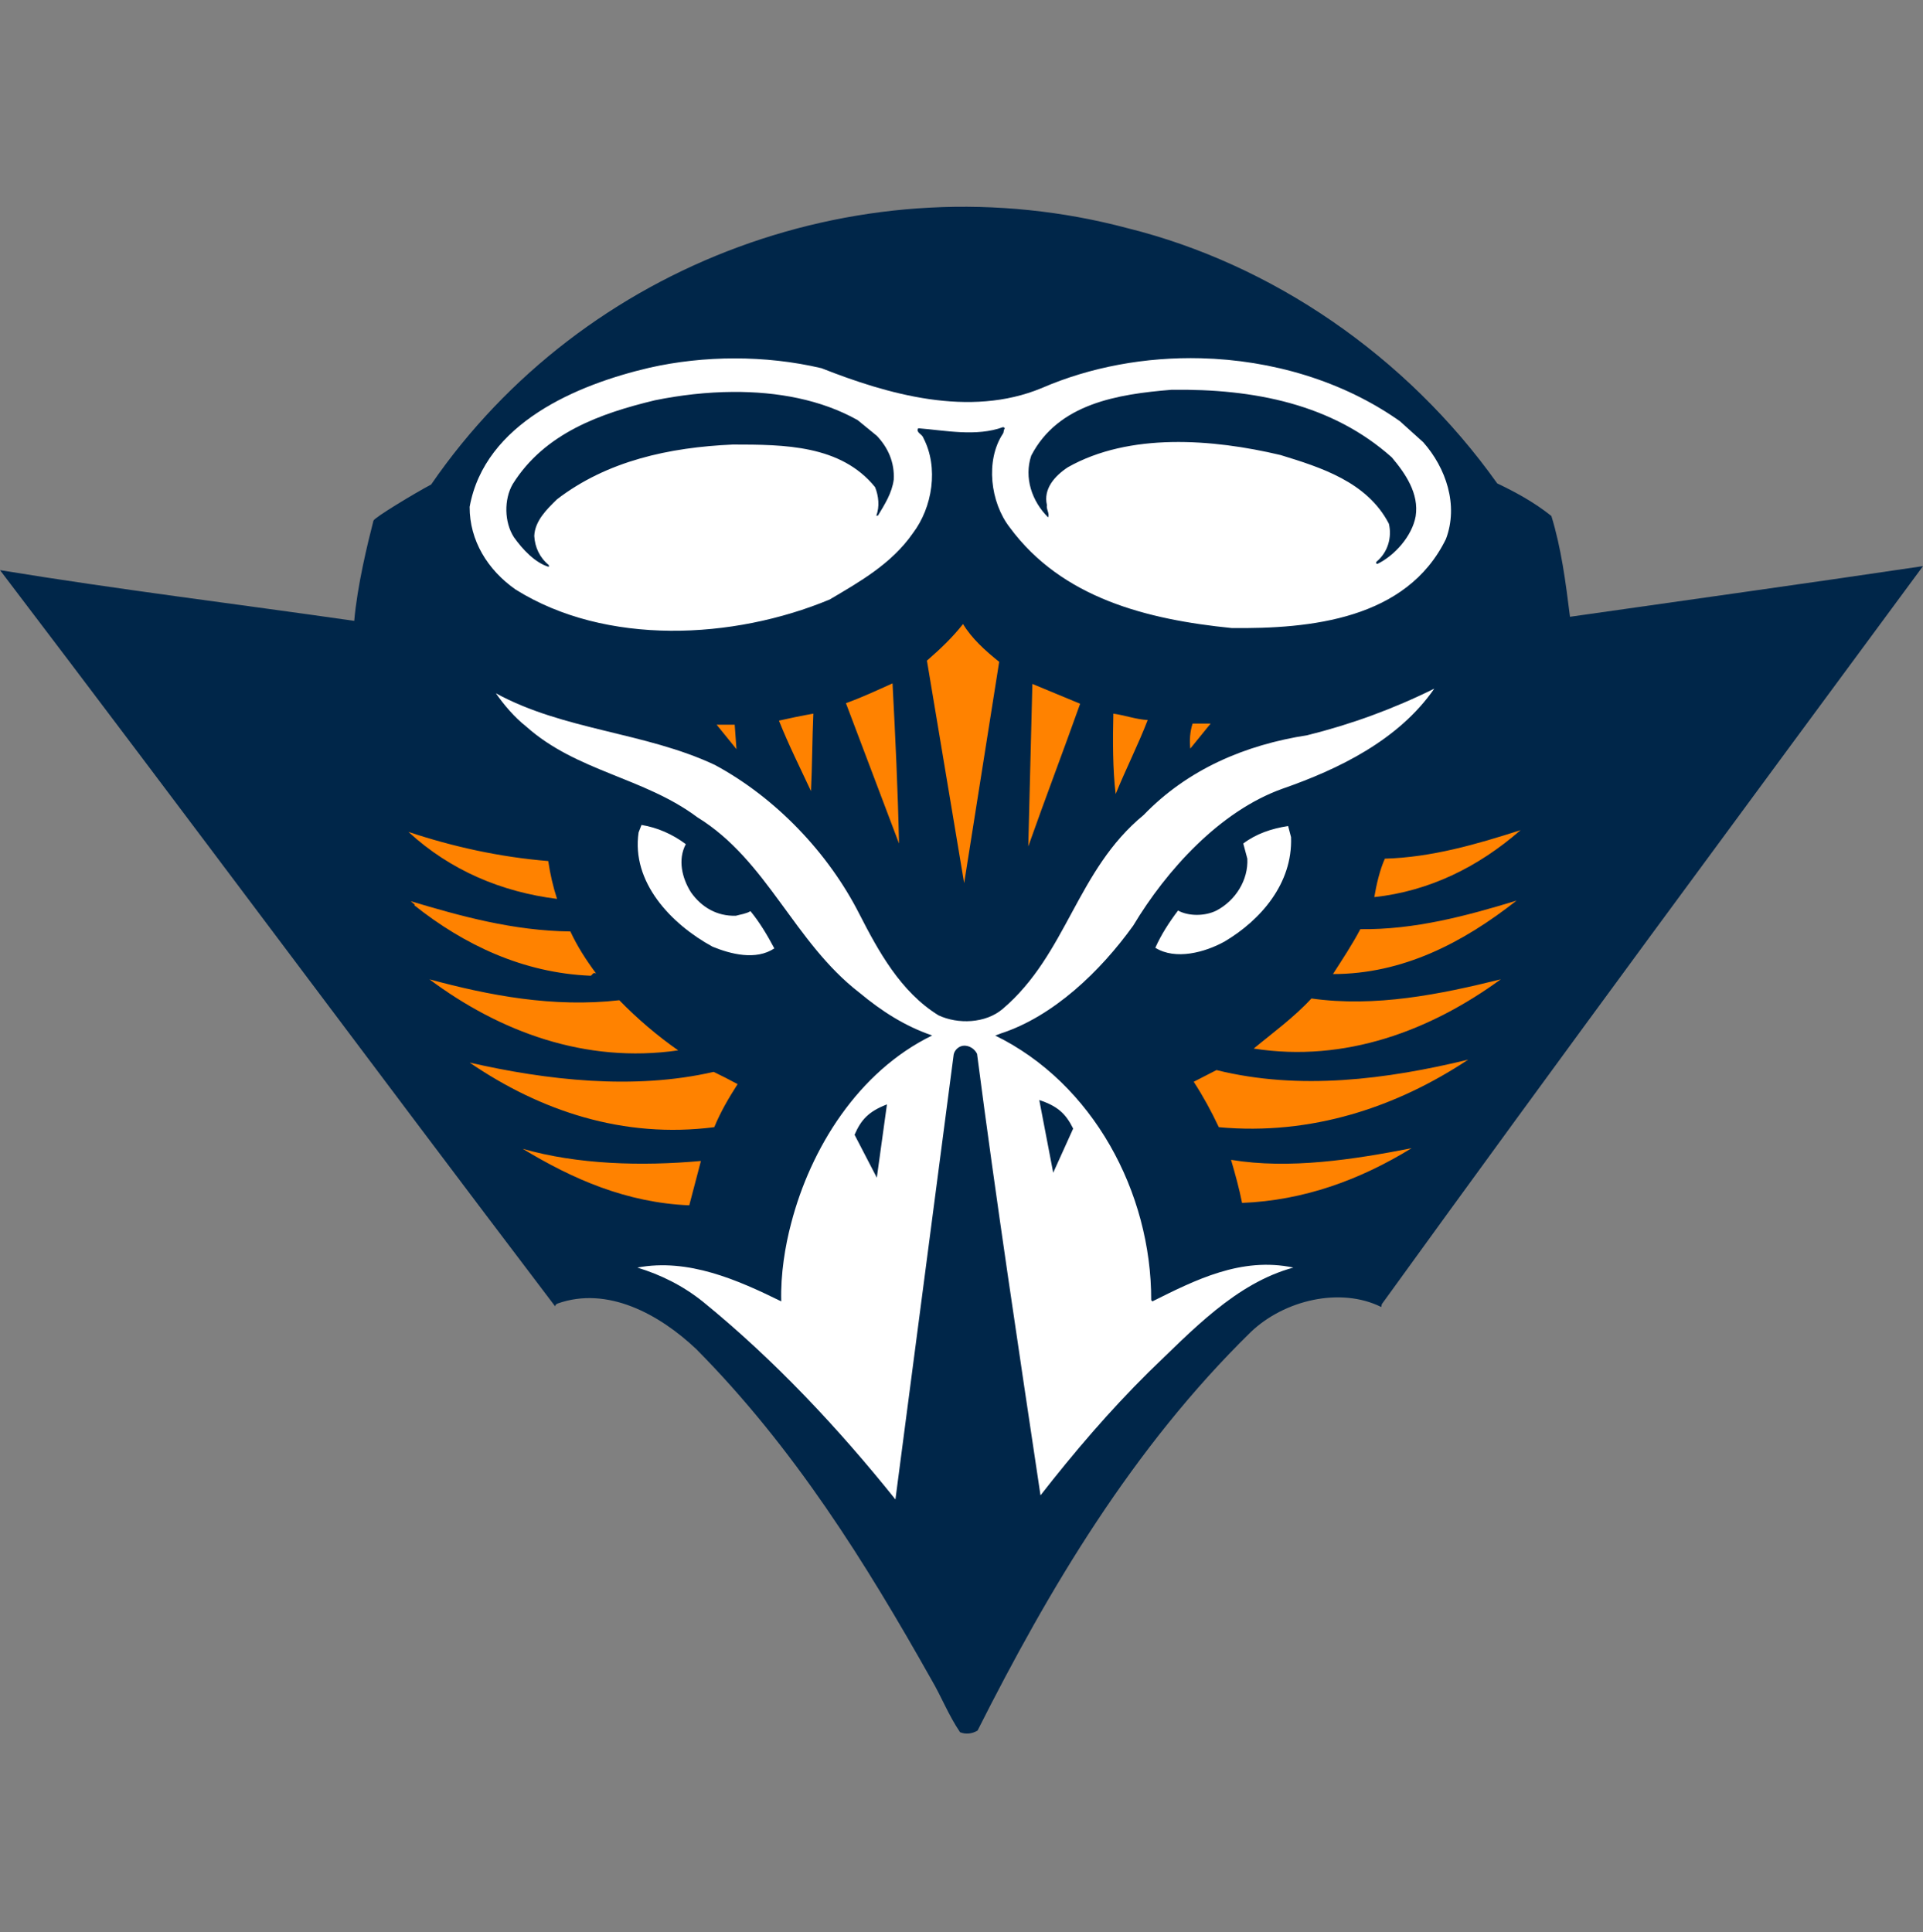 <svg width="200" height="201" viewBox="0 0 200 201" fill="none" xmlns="http://www.w3.org/2000/svg">
<rect x="0" y="0" width="200" height="201" fill="#808080" stroke="none"/>
<path d="M155.714 50.279C157.612 51.189 159.533 52.219 161.349 53.67C162.383 57.032 162.833 60.53 163.285 64.155C175.055 62.47 187.709 60.715 200 58.887C181.152 84.439 162.244 110.011 143.717 135.652L143.656 135.951C139.411 133.843 133.568 135.222 130.083 138.559C117.791 150.595 109.088 165.296 101.669 180.008C101.091 180.357 100.41 180.417 99.85 180.179C98.654 178.42 97.896 176.449 96.881 174.729C90.026 162.542 82.591 150.602 72.403 140.318C68.553 136.687 63.18 133.747 57.986 135.591C57.881 135.644 57.73 135.722 57.743 135.892C38.428 110.451 19.332 84.711 0 59.305C12.305 61.32 24.465 62.804 36.842 64.581C37.156 60.936 38.228 56.54 38.841 54.157C38.926 53.839 43.117 51.309 44.841 50.397C60.698 27.326 90.068 16.473 117.3 23.743C132.207 27.448 146.242 36.957 155.714 50.279Z" fill="#002649"/>
<path d="M100.161 64.908C99.038 66.335 97.8 67.501 96.406 68.717L100.276 91.864L103.919 68.841C102.462 67.679 101.04 66.381 100.161 64.908ZM92.827 71.081C91.196 71.817 89.605 72.558 87.98 73.141L93.502 87.743C93.381 82.142 93.12 76.601 92.827 71.081ZM107.371 71.139L106.945 88.045C108.703 83.068 110.575 78.158 112.34 73.2L107.371 71.139ZM84.591 74.232C83.354 74.449 82.172 74.693 81.015 74.957C81.989 77.419 83.299 80.037 84.346 82.29C84.473 79.688 84.473 76.886 84.591 74.232ZM115.792 74.232C115.726 76.964 115.724 80.037 116.034 82.594C117.087 80.005 118.389 77.432 119.365 74.897C118.131 74.826 116.951 74.387 115.792 74.232ZM124.034 75.263C123.751 76.128 123.708 77.054 123.792 77.869L125.912 75.263H124.034ZM74.533 75.381L76.597 77.927L76.412 75.381H74.533ZM158.144 86.349C153.576 87.818 148.883 89.181 144.033 89.315C143.509 90.464 143.144 92.041 142.934 93.315C148.656 92.695 153.759 90.183 158.144 86.349ZM42.48 86.531C46.832 90.547 52.209 92.788 57.933 93.5C57.512 92.193 57.21 90.876 57.021 89.563C51.969 89.153 47.072 88.062 42.48 86.531ZM157.723 93.681C152.508 95.272 147.125 96.722 141.481 96.649C140.647 98.235 139.631 99.765 138.635 101.318C145.855 101.321 152.123 98.09 157.723 93.681ZM42.719 93.743L43.148 94.104L43.085 94.161C48.26 98.279 54.392 101.204 61.44 101.495C61.657 101.38 61.644 101.113 61.994 101.253C60.901 99.78 60.033 98.414 59.323 96.888C53.344 96.815 47.925 95.295 42.72 93.742L42.719 93.743ZM44.663 101.865C51.952 107.307 60.87 110.653 70.534 109.256C68.349 107.729 66.277 105.956 64.411 104.041C57.536 104.824 50.883 103.548 44.663 101.865ZM156.085 101.865C149.732 103.441 143.039 104.794 136.393 103.859C134.561 105.85 132.259 107.515 130.394 109.069C139.918 110.556 148.795 107.183 156.085 101.865ZM152.69 110.225C144.238 112.27 135.184 113.457 126.518 111.306L124.152 112.522C125.111 113.996 125.976 115.571 126.763 117.247C136.395 118.132 145.25 115.162 152.69 110.225ZM48.845 110.527C56.207 115.561 64.851 118.465 74.289 117.244C74.934 115.664 75.799 114.194 76.715 112.766C75.845 112.302 75.027 111.876 74.225 111.493C65.927 113.411 56.779 112.344 48.845 110.527ZM146.81 119.433C140.755 120.614 134.107 121.646 128.033 120.642C128.448 122.052 128.883 123.616 129.18 125.123C135.618 124.866 141.465 122.718 146.81 119.433ZM54.36 119.493C59.585 122.659 65.158 125.097 71.686 125.374L72.898 120.76C66.719 121.317 60.068 121.131 54.358 119.493H54.36Z" fill="#FF8200"/>
<path d="M124.898 37.264C119.16 37.117 113.419 38.164 108.34 40.367C100.811 43.489 92.267 40.989 85.438 38.299C79.554 36.915 73.18 36.979 67.565 38.244C60.022 40.004 50.423 44.016 48.845 52.719C48.833 56.22 50.713 59.289 53.629 61.324C63.015 67.198 76.266 66.533 86.283 62.361C89.345 60.552 92.73 58.657 94.949 55.453C96.992 52.753 97.632 48.621 96.043 45.572C95.907 45.119 95.24 45.02 95.495 44.546C98.28 44.761 101.534 45.456 104.34 44.422L104.518 44.546C104.34 44.716 104.433 44.992 104.282 45.148C102.481 47.923 102.995 52.24 105.006 54.845C110.439 62.231 119.327 64.443 128.089 65.326C136.267 65.423 146.307 64.428 150.386 56.059C151.712 52.537 150.383 48.663 148.024 45.999L145.601 43.816C139.646 39.61 132.273 37.453 124.898 37.264ZM149.174 71.629C144.914 73.74 140.524 75.343 135.971 76.474C129.515 77.478 123.541 80.007 118.941 84.776C111.953 90.517 110.986 99.235 104.282 104.946C102.488 106.473 99.616 106.548 97.617 105.615C93.666 103.185 91.345 98.914 89.378 95.075C86.141 88.698 80.672 82.975 74.352 79.567C67.079 76.144 58.657 75.978 51.569 72.112C52.408 73.314 53.496 74.603 54.718 75.564C59.975 80.263 66.972 80.852 72.532 85.013C79.827 89.5 82.562 97.992 89.376 103.251C91.712 105.193 94.106 106.731 96.95 107.707C89.246 111.453 84.298 119.468 82.284 127.245C81.67 129.547 81.17 132.531 81.255 135.366C76.724 133.135 71.572 130.854 66.287 131.85C68.712 132.593 71.012 133.714 73.139 135.427C80.519 141.433 87.213 148.578 93.128 155.966L99.189 109.676C99.296 109.181 99.77 108.775 100.278 108.767C100.777 108.76 101.326 109.045 101.616 109.612C103.578 124.732 105.967 140.494 108.217 155.54C111.727 151.044 115.362 146.79 119.427 142.759C123.963 138.403 128.515 133.485 134.516 131.849C129.081 130.703 124.278 133.163 119.851 135.365L119.73 135.241C119.751 123.991 113.654 112.674 103.508 107.716C103.702 107.641 103.892 107.564 104.099 107.493C109.552 105.724 114.457 101.021 117.853 96.288C121.329 90.488 126.887 84.366 133.366 82.046C139.181 80.023 145.459 76.995 149.174 71.629ZM66.719 85.807L66.416 86.588C65.657 91.737 69.754 96.1 74.107 98.47C76.015 99.254 78.621 99.917 80.535 98.649C79.801 97.266 78.996 95.92 78.053 94.776C77.576 95.058 77.028 95.112 76.533 95.254C74.574 95.313 72.969 94.374 71.872 92.829C70.927 91.343 70.472 89.411 71.327 87.805C69.909 86.748 68.365 86.082 66.719 85.807ZM133.97 85.922C132.235 86.186 130.642 86.728 129.305 87.741L129.728 89.317C129.84 91.533 128.507 93.664 126.521 94.712C125.313 95.314 123.619 95.314 122.518 94.712C121.599 95.929 120.771 97.207 120.158 98.585C122.27 99.899 125.328 99.058 127.353 97.94C131.052 95.752 134.457 91.941 134.273 87.075L133.97 85.922Z" fill="white"/>
<path d="M121.854 40.543C116.185 41.001 110.051 42.002 107.252 47.393C106.491 49.68 107.311 52.134 109.011 53.816C109.186 53.405 108.795 52.982 108.886 52.536C108.489 50.848 109.702 49.498 111.064 48.601C117.452 44.99 126.099 45.65 133.183 47.332C137.318 48.604 142.192 50.107 144.451 54.479C144.78 55.887 144.355 57.428 143.177 58.415C143.125 58.474 143.067 58.598 143.243 58.663C145.052 57.795 146.871 55.752 147.237 53.692C147.597 51.344 146.187 49.271 144.754 47.574C138.545 42.036 130.447 40.432 121.854 40.543ZM76.24 40.766C73.486 40.782 70.722 41.104 68.11 41.637C62.505 42.985 56.644 45.032 53.321 50.361C52.407 51.951 52.441 54.315 53.445 55.874C54.332 57.132 55.662 58.553 57.084 58.966V58.782C56.117 57.992 55.633 56.917 55.566 55.75C55.633 54.176 56.86 52.983 57.932 51.935C63.14 47.939 69.594 46.531 76.228 46.24C81.566 46.242 87.447 46.275 91.008 50.666C91.38 51.56 91.504 52.741 91.132 53.634H91.311C92.018 52.453 92.771 51.285 92.953 49.879C93.046 48.122 92.379 46.576 91.193 45.331L89.195 43.696C85.393 41.56 80.83 40.738 76.24 40.766ZM108.089 114.423L109.538 121.984L111.614 117.392C110.85 115.855 110.016 115.059 108.089 114.423ZM92.246 114.877C90.35 115.608 89.563 116.453 88.878 118.033L91.193 122.499L92.246 114.877Z" fill="#002649"/>
</svg>
